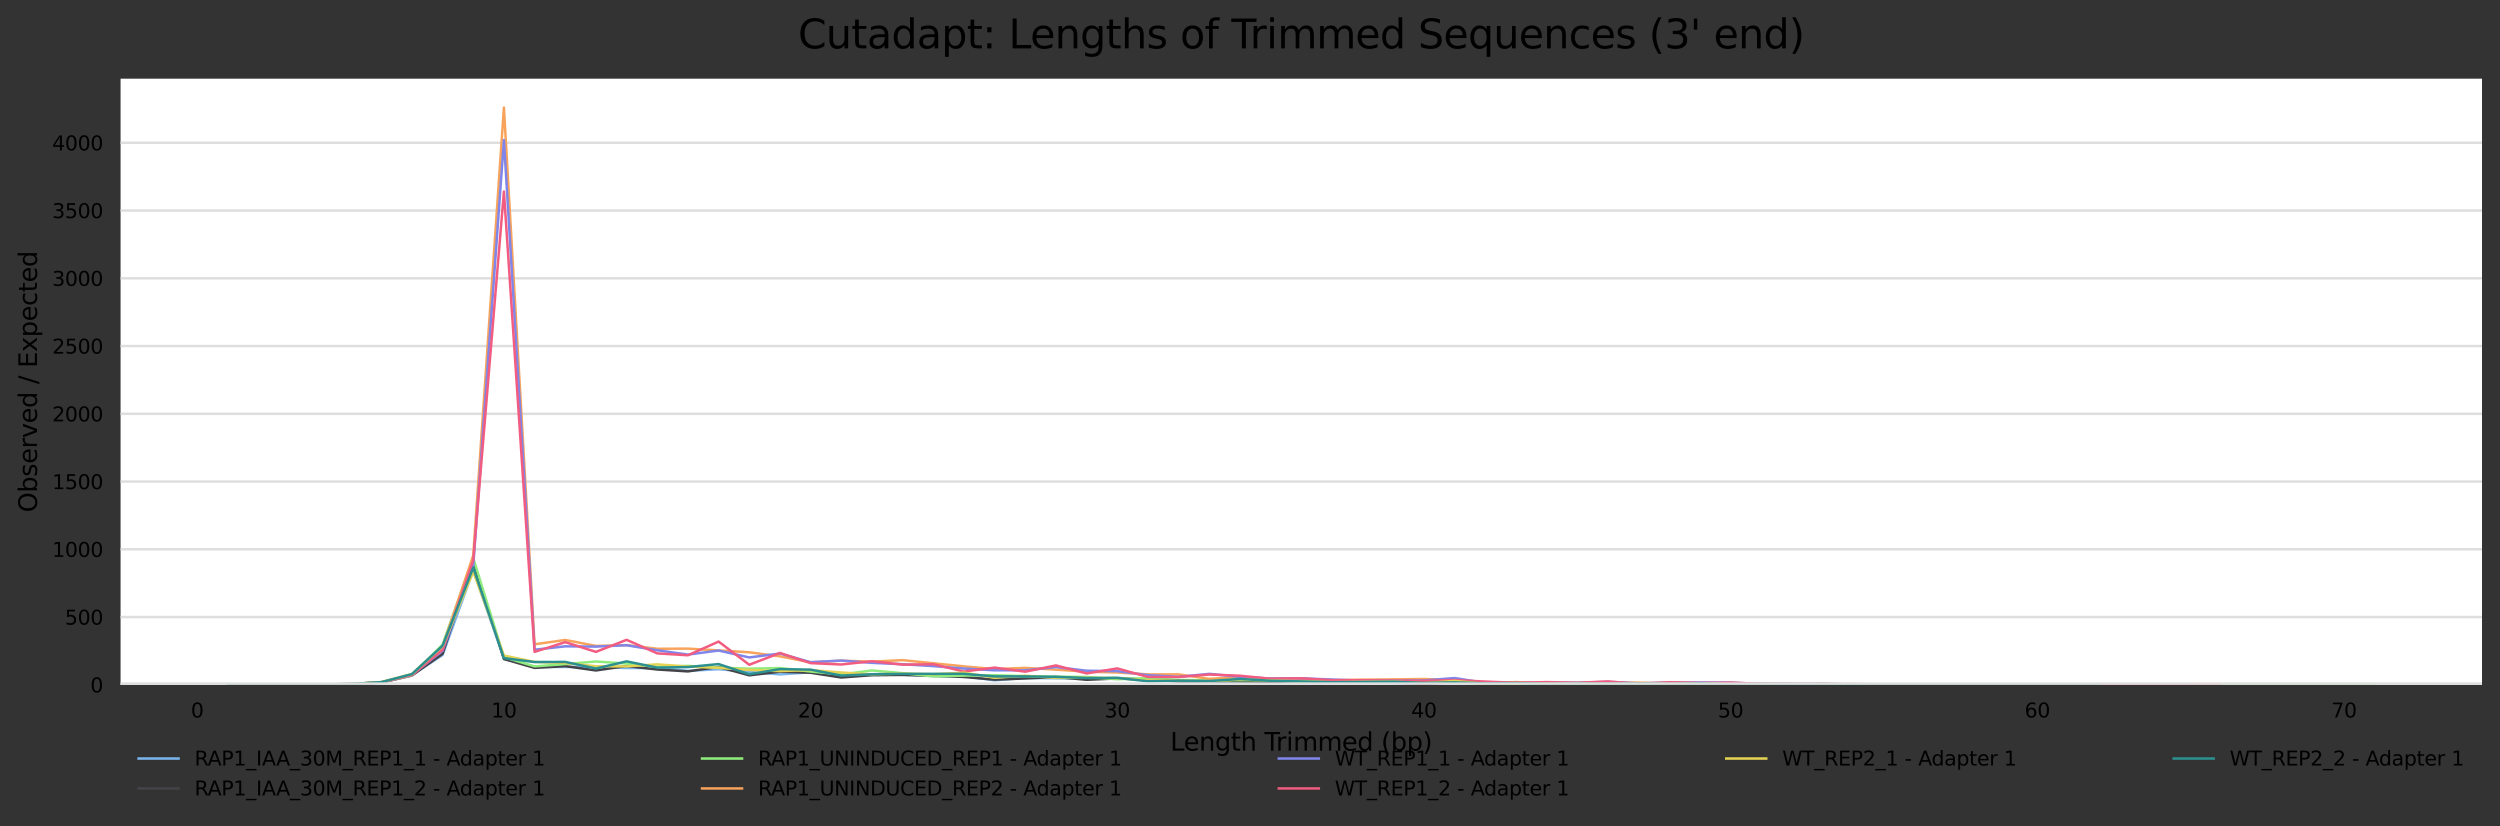 <?xml version="1.0" encoding="utf-8" standalone="no"?>
<!DOCTYPE svg PUBLIC "-//W3C//DTD SVG 1.1//EN"
  "http://www.w3.org/Graphics/SVG/1.1/DTD/svg11.dtd">
<svg xmlns:xlink="http://www.w3.org/1999/xlink" width="1000.238pt" height="330.542pt" viewBox="0 0 1000.238 330.542" xmlns="http://www.w3.org/2000/svg" version="1.1">
 <rect x="0" y="0" width="1000.238" height="330.542" fill="#333333" stroke="none"/>
 <defs>
  <style type="text/css">*{stroke-linejoin: round; stroke-linecap: butt}</style>
 </defs>
 <g id="figure_1">
  <g id="axes_1">
   <g id="patch_1">
    <path d="M 48.238 273.99 
L 993.038 273.99 
L 993.038 31.483 
L 48.238 31.483 
z
" style="fill: #ffffff"/>
   </g>
   <g id="matplotlib.axis_1">
    <g id="xtick_1">
     <g id="text_1">
      <!-- 0 -->
      <g transform="translate(76.368 287.069) scale(0.08 -0.08)">
       <defs>
        <path id="DejaVuSans-30" d="M 2034 4250 
Q 1547 4250 1301 3770 
Q 1056 3291 1056 2328 
Q 1056 1369 1301 889 
Q 1547 409 2034 409 
Q 2525 409 2770 889 
Q 3016 1369 3016 2328 
Q 3016 3291 2770 3770 
Q 2525 4250 2034 4250 
z
M 2034 4750 
Q 2819 4750 3233 4129 
Q 3647 3509 3647 2328 
Q 3647 1150 3233 529 
Q 2819 -91 2034 -91 
Q 1250 -91 836 529 
Q 422 1150 422 2328 
Q 422 3509 836 4129 
Q 1250 4750 2034 4750 
z
" transform="scale(0.016)"/>
       </defs>
       <use xlink:href="#DejaVuSans-30"/>
      </g>
     </g>
    </g>
    <g id="xtick_2">
     <g id="text_2">
      <!-- 10 -->
      <g transform="translate(196.525 287.069) scale(0.08 -0.08)">
       <defs>
        <path id="DejaVuSans-31" d="M 794 531 
L 1825 531 
L 1825 4091 
L 703 3866 
L 703 4441 
L 1819 4666 
L 2450 4666 
L 2450 531 
L 3481 531 
L 3481 0 
L 794 0 
L 794 531 
z
" transform="scale(0.016)"/>
       </defs>
       <use xlink:href="#DejaVuSans-31"/>
       <use xlink:href="#DejaVuSans-30" x="63.623"/>
      </g>
     </g>
    </g>
    <g id="xtick_3">
     <g id="text_3">
      <!-- 20 -->
      <g transform="translate(319.226 287.069) scale(0.08 -0.08)">
       <defs>
        <path id="DejaVuSans-32" d="M 1228 531 
L 3431 531 
L 3431 0 
L 469 0 
L 469 531 
Q 828 903 1448 1529 
Q 2069 2156 2228 2338 
Q 2531 2678 2651 2914 
Q 2772 3150 2772 3378 
Q 2772 3750 2511 3984 
Q 2250 4219 1831 4219 
Q 1534 4219 1204 4116 
Q 875 4013 500 3803 
L 500 4441 
Q 881 4594 1212 4672 
Q 1544 4750 1819 4750 
Q 2544 4750 2975 4387 
Q 3406 4025 3406 3419 
Q 3406 3131 3298 2873 
Q 3191 2616 2906 2266 
Q 2828 2175 2409 1742 
Q 1991 1309 1228 531 
z
" transform="scale(0.016)"/>
       </defs>
       <use xlink:href="#DejaVuSans-32"/>
       <use xlink:href="#DejaVuSans-30" x="63.623"/>
      </g>
     </g>
    </g>
    <g id="xtick_4">
     <g id="text_4">
      <!-- 30 -->
      <g transform="translate(441.927 287.069) scale(0.08 -0.08)">
       <defs>
        <path id="DejaVuSans-33" d="M 2597 2516 
Q 3050 2419 3304 2112 
Q 3559 1806 3559 1356 
Q 3559 666 3084 287 
Q 2609 -91 1734 -91 
Q 1441 -91 1130 -33 
Q 819 25 488 141 
L 488 750 
Q 750 597 1062 519 
Q 1375 441 1716 441 
Q 2309 441 2620 675 
Q 2931 909 2931 1356 
Q 2931 1769 2642 2001 
Q 2353 2234 1838 2234 
L 1294 2234 
L 1294 2753 
L 1863 2753 
Q 2328 2753 2575 2939 
Q 2822 3125 2822 3475 
Q 2822 3834 2567 4026 
Q 2313 4219 1838 4219 
Q 1578 4219 1281 4162 
Q 984 4106 628 3988 
L 628 4550 
Q 988 4650 1302 4700 
Q 1616 4750 1894 4750 
Q 2613 4750 3031 4423 
Q 3450 4097 3450 3541 
Q 3450 3153 3228 2886 
Q 3006 2619 2597 2516 
z
" transform="scale(0.016)"/>
       </defs>
       <use xlink:href="#DejaVuSans-33"/>
       <use xlink:href="#DejaVuSans-30" x="63.623"/>
      </g>
     </g>
    </g>
    <g id="xtick_5">
     <g id="text_5">
      <!-- 40 -->
      <g transform="translate(564.629 287.069) scale(0.08 -0.08)">
       <defs>
        <path id="DejaVuSans-34" d="M 2419 4116 
L 825 1625 
L 2419 1625 
L 2419 4116 
z
M 2253 4666 
L 3047 4666 
L 3047 1625 
L 3713 1625 
L 3713 1100 
L 3047 1100 
L 3047 0 
L 2419 0 
L 2419 1100 
L 313 1100 
L 313 1709 
L 2253 4666 
z
" transform="scale(0.016)"/>
       </defs>
       <use xlink:href="#DejaVuSans-34"/>
       <use xlink:href="#DejaVuSans-30" x="63.623"/>
      </g>
     </g>
    </g>
    <g id="xtick_6">
     <g id="text_6">
      <!-- 50 -->
      <g transform="translate(687.33 287.069) scale(0.08 -0.08)">
       <defs>
        <path id="DejaVuSans-35" d="M 691 4666 
L 3169 4666 
L 3169 4134 
L 1269 4134 
L 1269 2991 
Q 1406 3038 1543 3061 
Q 1681 3084 1819 3084 
Q 2600 3084 3056 2656 
Q 3513 2228 3513 1497 
Q 3513 744 3044 326 
Q 2575 -91 1722 -91 
Q 1428 -91 1123 -41 
Q 819 9 494 109 
L 494 744 
Q 775 591 1075 516 
Q 1375 441 1709 441 
Q 2250 441 2565 725 
Q 2881 1009 2881 1497 
Q 2881 1984 2565 2268 
Q 2250 2553 1709 2553 
Q 1456 2553 1204 2497 
Q 953 2441 691 2322 
L 691 4666 
z
" transform="scale(0.016)"/>
       </defs>
       <use xlink:href="#DejaVuSans-35"/>
       <use xlink:href="#DejaVuSans-30" x="63.623"/>
      </g>
     </g>
    </g>
    <g id="xtick_7">
     <g id="text_7">
      <!-- 60 -->
      <g transform="translate(810.031 287.069) scale(0.08 -0.08)">
       <defs>
        <path id="DejaVuSans-36" d="M 2113 2584 
Q 1688 2584 1439 2293 
Q 1191 2003 1191 1497 
Q 1191 994 1439 701 
Q 1688 409 2113 409 
Q 2538 409 2786 701 
Q 3034 994 3034 1497 
Q 3034 2003 2786 2293 
Q 2538 2584 2113 2584 
z
M 3366 4563 
L 3366 3988 
Q 3128 4100 2886 4159 
Q 2644 4219 2406 4219 
Q 1781 4219 1451 3797 
Q 1122 3375 1075 2522 
Q 1259 2794 1537 2939 
Q 1816 3084 2150 3084 
Q 2853 3084 3261 2657 
Q 3669 2231 3669 1497 
Q 3669 778 3244 343 
Q 2819 -91 2113 -91 
Q 1303 -91 875 529 
Q 447 1150 447 2328 
Q 447 3434 972 4092 
Q 1497 4750 2381 4750 
Q 2619 4750 2861 4703 
Q 3103 4656 3366 4563 
z
" transform="scale(0.016)"/>
       </defs>
       <use xlink:href="#DejaVuSans-36"/>
       <use xlink:href="#DejaVuSans-30" x="63.623"/>
      </g>
     </g>
    </g>
    <g id="xtick_8">
     <g id="text_8">
      <!-- 70 -->
      <g transform="translate(932.733 287.069) scale(0.08 -0.08)">
       <defs>
        <path id="DejaVuSans-37" d="M 525 4666 
L 3525 4666 
L 3525 4397 
L 1831 0 
L 1172 0 
L 2766 4134 
L 525 4134 
L 525 4666 
z
" transform="scale(0.016)"/>
       </defs>
       <use xlink:href="#DejaVuSans-37"/>
       <use xlink:href="#DejaVuSans-30" x="63.623"/>
      </g>
     </g>
    </g>
    <g id="text_9">
     <!-- Length Trimmed (bp) -->
     <g transform="translate(468.211 300.331) scale(0.1 -0.1)">
      <defs>
       <path id="DejaVuSans-4c" d="M 628 4666 
L 1259 4666 
L 1259 531 
L 3531 531 
L 3531 0 
L 628 0 
L 628 4666 
z
" transform="scale(0.016)"/>
       <path id="DejaVuSans-65" d="M 3597 1894 
L 3597 1613 
L 953 1613 
Q 991 1019 1311 708 
Q 1631 397 2203 397 
Q 2534 397 2845 478 
Q 3156 559 3463 722 
L 3463 178 
Q 3153 47 2828 -22 
Q 2503 -91 2169 -91 
Q 1331 -91 842 396 
Q 353 884 353 1716 
Q 353 2575 817 3079 
Q 1281 3584 2069 3584 
Q 2775 3584 3186 3129 
Q 3597 2675 3597 1894 
z
M 3022 2063 
Q 3016 2534 2758 2815 
Q 2500 3097 2075 3097 
Q 1594 3097 1305 2825 
Q 1016 2553 972 2059 
L 3022 2063 
z
" transform="scale(0.016)"/>
       <path id="DejaVuSans-6e" d="M 3513 2113 
L 3513 0 
L 2938 0 
L 2938 2094 
Q 2938 2591 2744 2837 
Q 2550 3084 2163 3084 
Q 1697 3084 1428 2787 
Q 1159 2491 1159 1978 
L 1159 0 
L 581 0 
L 581 3500 
L 1159 3500 
L 1159 2956 
Q 1366 3272 1645 3428 
Q 1925 3584 2291 3584 
Q 2894 3584 3203 3211 
Q 3513 2838 3513 2113 
z
" transform="scale(0.016)"/>
       <path id="DejaVuSans-67" d="M 2906 1791 
Q 2906 2416 2648 2759 
Q 2391 3103 1925 3103 
Q 1463 3103 1205 2759 
Q 947 2416 947 1791 
Q 947 1169 1205 825 
Q 1463 481 1925 481 
Q 2391 481 2648 825 
Q 2906 1169 2906 1791 
z
M 3481 434 
Q 3481 -459 3084 -895 
Q 2688 -1331 1869 -1331 
Q 1566 -1331 1297 -1286 
Q 1028 -1241 775 -1147 
L 775 -588 
Q 1028 -725 1275 -790 
Q 1522 -856 1778 -856 
Q 2344 -856 2625 -561 
Q 2906 -266 2906 331 
L 2906 616 
Q 2728 306 2450 153 
Q 2172 0 1784 0 
Q 1141 0 747 490 
Q 353 981 353 1791 
Q 353 2603 747 3093 
Q 1141 3584 1784 3584 
Q 2172 3584 2450 3431 
Q 2728 3278 2906 2969 
L 2906 3500 
L 3481 3500 
L 3481 434 
z
" transform="scale(0.016)"/>
       <path id="DejaVuSans-74" d="M 1172 4494 
L 1172 3500 
L 2356 3500 
L 2356 3053 
L 1172 3053 
L 1172 1153 
Q 1172 725 1289 603 
Q 1406 481 1766 481 
L 2356 481 
L 2356 0 
L 1766 0 
Q 1100 0 847 248 
Q 594 497 594 1153 
L 594 3053 
L 172 3053 
L 172 3500 
L 594 3500 
L 594 4494 
L 1172 4494 
z
" transform="scale(0.016)"/>
       <path id="DejaVuSans-68" d="M 3513 2113 
L 3513 0 
L 2938 0 
L 2938 2094 
Q 2938 2591 2744 2837 
Q 2550 3084 2163 3084 
Q 1697 3084 1428 2787 
Q 1159 2491 1159 1978 
L 1159 0 
L 581 0 
L 581 4863 
L 1159 4863 
L 1159 2956 
Q 1366 3272 1645 3428 
Q 1925 3584 2291 3584 
Q 2894 3584 3203 3211 
Q 3513 2838 3513 2113 
z
" transform="scale(0.016)"/>
       <path id="DejaVuSans-20" transform="scale(0.016)"/>
       <path id="DejaVuSans-54" d="M -19 4666 
L 3928 4666 
L 3928 4134 
L 2272 4134 
L 2272 0 
L 1638 0 
L 1638 4134 
L -19 4134 
L -19 4666 
z
" transform="scale(0.016)"/>
       <path id="DejaVuSans-72" d="M 2631 2963 
Q 2534 3019 2420 3045 
Q 2306 3072 2169 3072 
Q 1681 3072 1420 2755 
Q 1159 2438 1159 1844 
L 1159 0 
L 581 0 
L 581 3500 
L 1159 3500 
L 1159 2956 
Q 1341 3275 1631 3429 
Q 1922 3584 2338 3584 
Q 2397 3584 2469 3576 
Q 2541 3569 2628 3553 
L 2631 2963 
z
" transform="scale(0.016)"/>
       <path id="DejaVuSans-69" d="M 603 3500 
L 1178 3500 
L 1178 0 
L 603 0 
L 603 3500 
z
M 603 4863 
L 1178 4863 
L 1178 4134 
L 603 4134 
L 603 4863 
z
" transform="scale(0.016)"/>
       <path id="DejaVuSans-6d" d="M 3328 2828 
Q 3544 3216 3844 3400 
Q 4144 3584 4550 3584 
Q 5097 3584 5394 3201 
Q 5691 2819 5691 2113 
L 5691 0 
L 5113 0 
L 5113 2094 
Q 5113 2597 4934 2840 
Q 4756 3084 4391 3084 
Q 3944 3084 3684 2787 
Q 3425 2491 3425 1978 
L 3425 0 
L 2847 0 
L 2847 2094 
Q 2847 2600 2669 2842 
Q 2491 3084 2119 3084 
Q 1678 3084 1418 2786 
Q 1159 2488 1159 1978 
L 1159 0 
L 581 0 
L 581 3500 
L 1159 3500 
L 1159 2956 
Q 1356 3278 1631 3431 
Q 1906 3584 2284 3584 
Q 2666 3584 2933 3390 
Q 3200 3197 3328 2828 
z
" transform="scale(0.016)"/>
       <path id="DejaVuSans-64" d="M 2906 2969 
L 2906 4863 
L 3481 4863 
L 3481 0 
L 2906 0 
L 2906 525 
Q 2725 213 2448 61 
Q 2172 -91 1784 -91 
Q 1150 -91 751 415 
Q 353 922 353 1747 
Q 353 2572 751 3078 
Q 1150 3584 1784 3584 
Q 2172 3584 2448 3432 
Q 2725 3281 2906 2969 
z
M 947 1747 
Q 947 1113 1208 752 
Q 1469 391 1925 391 
Q 2381 391 2643 752 
Q 2906 1113 2906 1747 
Q 2906 2381 2643 2742 
Q 2381 3103 1925 3103 
Q 1469 3103 1208 2742 
Q 947 2381 947 1747 
z
" transform="scale(0.016)"/>
       <path id="DejaVuSans-28" d="M 1984 4856 
Q 1566 4138 1362 3434 
Q 1159 2731 1159 2009 
Q 1159 1288 1364 580 
Q 1569 -128 1984 -844 
L 1484 -844 
Q 1016 -109 783 600 
Q 550 1309 550 2009 
Q 550 2706 781 3412 
Q 1013 4119 1484 4856 
L 1984 4856 
z
" transform="scale(0.016)"/>
       <path id="DejaVuSans-62" d="M 3116 1747 
Q 3116 2381 2855 2742 
Q 2594 3103 2138 3103 
Q 1681 3103 1420 2742 
Q 1159 2381 1159 1747 
Q 1159 1113 1420 752 
Q 1681 391 2138 391 
Q 2594 391 2855 752 
Q 3116 1113 3116 1747 
z
M 1159 2969 
Q 1341 3281 1617 3432 
Q 1894 3584 2278 3584 
Q 2916 3584 3314 3078 
Q 3713 2572 3713 1747 
Q 3713 922 3314 415 
Q 2916 -91 2278 -91 
Q 1894 -91 1617 61 
Q 1341 213 1159 525 
L 1159 0 
L 581 0 
L 581 4863 
L 1159 4863 
L 1159 2969 
z
" transform="scale(0.016)"/>
       <path id="DejaVuSans-70" d="M 1159 525 
L 1159 -1331 
L 581 -1331 
L 581 3500 
L 1159 3500 
L 1159 2969 
Q 1341 3281 1617 3432 
Q 1894 3584 2278 3584 
Q 2916 3584 3314 3078 
Q 3713 2572 3713 1747 
Q 3713 922 3314 415 
Q 2916 -91 2278 -91 
Q 1894 -91 1617 61 
Q 1341 213 1159 525 
z
M 3116 1747 
Q 3116 2381 2855 2742 
Q 2594 3103 2138 3103 
Q 1681 3103 1420 2742 
Q 1159 2381 1159 1747 
Q 1159 1113 1420 752 
Q 1681 391 2138 391 
Q 2594 391 2855 752 
Q 3116 1113 3116 1747 
z
" transform="scale(0.016)"/>
       <path id="DejaVuSans-29" d="M 513 4856 
L 1013 4856 
Q 1481 4119 1714 3412 
Q 1947 2706 1947 2009 
Q 1947 1309 1714 600 
Q 1481 -109 1013 -844 
L 513 -844 
Q 928 -128 1133 580 
Q 1338 1288 1338 2009 
Q 1338 2731 1133 3434 
Q 928 4138 513 4856 
z
" transform="scale(0.016)"/>
      </defs>
      <use xlink:href="#DejaVuSans-4c"/>
      <use xlink:href="#DejaVuSans-65" x="53.963"/>
      <use xlink:href="#DejaVuSans-6e" x="115.486"/>
      <use xlink:href="#DejaVuSans-67" x="178.865"/>
      <use xlink:href="#DejaVuSans-74" x="242.342"/>
      <use xlink:href="#DejaVuSans-68" x="281.551"/>
      <use xlink:href="#DejaVuSans-20" x="344.93"/>
      <use xlink:href="#DejaVuSans-54" x="376.717"/>
      <use xlink:href="#DejaVuSans-72" x="423.051"/>
      <use xlink:href="#DejaVuSans-69" x="464.164"/>
      <use xlink:href="#DejaVuSans-6d" x="491.947"/>
      <use xlink:href="#DejaVuSans-6d" x="589.359"/>
      <use xlink:href="#DejaVuSans-65" x="686.771"/>
      <use xlink:href="#DejaVuSans-64" x="748.295"/>
      <use xlink:href="#DejaVuSans-20" x="811.771"/>
      <use xlink:href="#DejaVuSans-28" x="843.559"/>
      <use xlink:href="#DejaVuSans-62" x="882.572"/>
      <use xlink:href="#DejaVuSans-70" x="946.049"/>
      <use xlink:href="#DejaVuSans-29" x="1009.525"/>
     </g>
    </g>
   </g>
   <g id="matplotlib.axis_2">
    <g id="ytick_1">
     <g id="line2d_1">
      <path d="M 48.238 273.99 
L 993.038 273.99 
" clip-path="url(#pacfcfbebfe)" style="fill: none; stroke: #dedede; stroke-linecap: square"/>
     </g>
     <g id="text_10">
      <!-- 0 -->
      <g transform="translate(36.148 277.029) scale(0.08 -0.08)">
       <use xlink:href="#DejaVuSans-30"/>
      </g>
     </g>
    </g>
    <g id="ytick_2">
     <g id="line2d_2">
      <path d="M 48.238 246.882 
L 993.038 246.882 
" clip-path="url(#pacfcfbebfe)" style="fill: none; stroke: #dedede; stroke-linecap: square"/>
     </g>
     <g id="text_11">
      <!-- 500 -->
      <g transform="translate(25.968 249.921) scale(0.08 -0.08)">
       <use xlink:href="#DejaVuSans-35"/>
       <use xlink:href="#DejaVuSans-30" x="63.623"/>
       <use xlink:href="#DejaVuSans-30" x="127.246"/>
      </g>
     </g>
    </g>
    <g id="ytick_3">
     <g id="line2d_3">
      <path d="M 48.238 219.774 
L 993.038 219.774 
" clip-path="url(#pacfcfbebfe)" style="fill: none; stroke: #dedede; stroke-linecap: square"/>
     </g>
     <g id="text_12">
      <!-- 1000 -->
      <g transform="translate(20.878 222.813) scale(0.08 -0.08)">
       <use xlink:href="#DejaVuSans-31"/>
       <use xlink:href="#DejaVuSans-30" x="63.623"/>
       <use xlink:href="#DejaVuSans-30" x="127.246"/>
       <use xlink:href="#DejaVuSans-30" x="190.869"/>
      </g>
     </g>
    </g>
    <g id="ytick_4">
     <g id="line2d_4">
      <path d="M 48.238 192.666 
L 993.038 192.666 
" clip-path="url(#pacfcfbebfe)" style="fill: none; stroke: #dedede; stroke-linecap: square"/>
     </g>
     <g id="text_13">
      <!-- 1500 -->
      <g transform="translate(20.878 195.705) scale(0.08 -0.08)">
       <use xlink:href="#DejaVuSans-31"/>
       <use xlink:href="#DejaVuSans-35" x="63.623"/>
       <use xlink:href="#DejaVuSans-30" x="127.246"/>
       <use xlink:href="#DejaVuSans-30" x="190.869"/>
      </g>
     </g>
    </g>
    <g id="ytick_5">
     <g id="line2d_5">
      <path d="M 48.238 165.557 
L 993.038 165.557 
" clip-path="url(#pacfcfbebfe)" style="fill: none; stroke: #dedede; stroke-linecap: square"/>
     </g>
     <g id="text_14">
      <!-- 2000 -->
      <g transform="translate(20.878 168.597) scale(0.08 -0.08)">
       <use xlink:href="#DejaVuSans-32"/>
       <use xlink:href="#DejaVuSans-30" x="63.623"/>
       <use xlink:href="#DejaVuSans-30" x="127.246"/>
       <use xlink:href="#DejaVuSans-30" x="190.869"/>
      </g>
     </g>
    </g>
    <g id="ytick_6">
     <g id="line2d_6">
      <path d="M 48.238 138.449 
L 993.038 138.449 
" clip-path="url(#pacfcfbebfe)" style="fill: none; stroke: #dedede; stroke-linecap: square"/>
     </g>
     <g id="text_15">
      <!-- 2500 -->
      <g transform="translate(20.878 141.489) scale(0.08 -0.08)">
       <use xlink:href="#DejaVuSans-32"/>
       <use xlink:href="#DejaVuSans-35" x="63.623"/>
       <use xlink:href="#DejaVuSans-30" x="127.246"/>
       <use xlink:href="#DejaVuSans-30" x="190.869"/>
      </g>
     </g>
    </g>
    <g id="ytick_7">
     <g id="line2d_7">
      <path d="M 48.238 111.341 
L 993.038 111.341 
" clip-path="url(#pacfcfbebfe)" style="fill: none; stroke: #dedede; stroke-linecap: square"/>
     </g>
     <g id="text_16">
      <!-- 3000 -->
      <g transform="translate(20.878 114.38) scale(0.08 -0.08)">
       <use xlink:href="#DejaVuSans-33"/>
       <use xlink:href="#DejaVuSans-30" x="63.623"/>
       <use xlink:href="#DejaVuSans-30" x="127.246"/>
       <use xlink:href="#DejaVuSans-30" x="190.869"/>
      </g>
     </g>
    </g>
    <g id="ytick_8">
     <g id="line2d_8">
      <path d="M 48.238 84.233 
L 993.038 84.233 
" clip-path="url(#pacfcfbebfe)" style="fill: none; stroke: #dedede; stroke-linecap: square"/>
     </g>
     <g id="text_17">
      <!-- 3500 -->
      <g transform="translate(20.878 87.272) scale(0.08 -0.08)">
       <use xlink:href="#DejaVuSans-33"/>
       <use xlink:href="#DejaVuSans-35" x="63.623"/>
       <use xlink:href="#DejaVuSans-30" x="127.246"/>
       <use xlink:href="#DejaVuSans-30" x="190.869"/>
      </g>
     </g>
    </g>
    <g id="ytick_9">
     <g id="line2d_9">
      <path d="M 48.238 57.125 
L 993.038 57.125 
" clip-path="url(#pacfcfbebfe)" style="fill: none; stroke: #dedede; stroke-linecap: square"/>
     </g>
     <g id="text_18">
      <!-- 4000 -->
      <g transform="translate(20.878 60.164) scale(0.08 -0.08)">
       <use xlink:href="#DejaVuSans-34"/>
       <use xlink:href="#DejaVuSans-30" x="63.623"/>
       <use xlink:href="#DejaVuSans-30" x="127.246"/>
       <use xlink:href="#DejaVuSans-30" x="190.869"/>
      </g>
     </g>
    </g>
    <g id="text_19">
     <!-- Observed / Expected -->
     <g transform="translate(14.798 204.986) rotate(-90) scale(0.1 -0.1)">
      <defs>
       <path id="DejaVuSans-4f" d="M 2522 4238 
Q 1834 4238 1429 3725 
Q 1025 3213 1025 2328 
Q 1025 1447 1429 934 
Q 1834 422 2522 422 
Q 3209 422 3611 934 
Q 4013 1447 4013 2328 
Q 4013 3213 3611 3725 
Q 3209 4238 2522 4238 
z
M 2522 4750 
Q 3503 4750 4090 4092 
Q 4678 3434 4678 2328 
Q 4678 1225 4090 567 
Q 3503 -91 2522 -91 
Q 1538 -91 948 565 
Q 359 1222 359 2328 
Q 359 3434 948 4092 
Q 1538 4750 2522 4750 
z
" transform="scale(0.016)"/>
       <path id="DejaVuSans-73" d="M 2834 3397 
L 2834 2853 
Q 2591 2978 2328 3040 
Q 2066 3103 1784 3103 
Q 1356 3103 1142 2972 
Q 928 2841 928 2578 
Q 928 2378 1081 2264 
Q 1234 2150 1697 2047 
L 1894 2003 
Q 2506 1872 2764 1633 
Q 3022 1394 3022 966 
Q 3022 478 2636 193 
Q 2250 -91 1575 -91 
Q 1294 -91 989 -36 
Q 684 19 347 128 
L 347 722 
Q 666 556 975 473 
Q 1284 391 1588 391 
Q 1994 391 2212 530 
Q 2431 669 2431 922 
Q 2431 1156 2273 1281 
Q 2116 1406 1581 1522 
L 1381 1569 
Q 847 1681 609 1914 
Q 372 2147 372 2553 
Q 372 3047 722 3315 
Q 1072 3584 1716 3584 
Q 2034 3584 2315 3537 
Q 2597 3491 2834 3397 
z
" transform="scale(0.016)"/>
       <path id="DejaVuSans-76" d="M 191 3500 
L 800 3500 
L 1894 563 
L 2988 3500 
L 3597 3500 
L 2284 0 
L 1503 0 
L 191 3500 
z
" transform="scale(0.016)"/>
       <path id="DejaVuSans-2f" d="M 1625 4666 
L 2156 4666 
L 531 -594 
L 0 -594 
L 1625 4666 
z
" transform="scale(0.016)"/>
       <path id="DejaVuSans-45" d="M 628 4666 
L 3578 4666 
L 3578 4134 
L 1259 4134 
L 1259 2753 
L 3481 2753 
L 3481 2222 
L 1259 2222 
L 1259 531 
L 3634 531 
L 3634 0 
L 628 0 
L 628 4666 
z
" transform="scale(0.016)"/>
       <path id="DejaVuSans-78" d="M 3513 3500 
L 2247 1797 
L 3578 0 
L 2900 0 
L 1881 1375 
L 863 0 
L 184 0 
L 1544 1831 
L 300 3500 
L 978 3500 
L 1906 2253 
L 2834 3500 
L 3513 3500 
z
" transform="scale(0.016)"/>
       <path id="DejaVuSans-63" d="M 3122 3366 
L 3122 2828 
Q 2878 2963 2633 3030 
Q 2388 3097 2138 3097 
Q 1578 3097 1268 2742 
Q 959 2388 959 1747 
Q 959 1106 1268 751 
Q 1578 397 2138 397 
Q 2388 397 2633 464 
Q 2878 531 3122 666 
L 3122 134 
Q 2881 22 2623 -34 
Q 2366 -91 2075 -91 
Q 1284 -91 818 406 
Q 353 903 353 1747 
Q 353 2603 823 3093 
Q 1294 3584 2113 3584 
Q 2378 3584 2631 3529 
Q 2884 3475 3122 3366 
z
" transform="scale(0.016)"/>
      </defs>
      <use xlink:href="#DejaVuSans-4f"/>
      <use xlink:href="#DejaVuSans-62" x="78.711"/>
      <use xlink:href="#DejaVuSans-73" x="142.188"/>
      <use xlink:href="#DejaVuSans-65" x="194.287"/>
      <use xlink:href="#DejaVuSans-72" x="255.811"/>
      <use xlink:href="#DejaVuSans-76" x="296.924"/>
      <use xlink:href="#DejaVuSans-65" x="356.104"/>
      <use xlink:href="#DejaVuSans-64" x="417.627"/>
      <use xlink:href="#DejaVuSans-20" x="481.104"/>
      <use xlink:href="#DejaVuSans-2f" x="512.891"/>
      <use xlink:href="#DejaVuSans-20" x="546.582"/>
      <use xlink:href="#DejaVuSans-45" x="578.369"/>
      <use xlink:href="#DejaVuSans-78" x="641.553"/>
      <use xlink:href="#DejaVuSans-70" x="700.732"/>
      <use xlink:href="#DejaVuSans-65" x="764.209"/>
      <use xlink:href="#DejaVuSans-63" x="825.732"/>
      <use xlink:href="#DejaVuSans-74" x="880.713"/>
      <use xlink:href="#DejaVuSans-65" x="919.922"/>
      <use xlink:href="#DejaVuSans-64" x="981.445"/>
     </g>
    </g>
   </g>
   <g id="line2d_10">
    <path d="M 91.184 273.94 
L 103.454 273.932 
L 115.724 273.925 
L 127.994 273.849 
L 140.264 273.762 
L 152.534 273.115 
L 164.804 270.02 
L 177.074 262.062 
L 189.345 228.177 
L 201.615 263.418 
L 213.885 266.834 
L 226.155 266.834 
L 238.425 266.834 
L 250.695 267.267 
L 262.965 267.321 
L 275.236 268.406 
L 287.506 267.755 
L 299.776 268.785 
L 312.046 269.815 
L 324.316 269.002 
L 336.586 270.195 
L 348.856 270.032 
L 361.126 269.924 
L 373.397 270.52 
L 385.667 270.52 
L 397.937 272.201 
L 410.207 271.225 
L 422.477 271.388 
L 434.747 271.55 
L 447.017 271.225 
L 459.287 271.876 
L 471.558 272.472 
L 483.828 272.906 
L 496.098 272.743 
L 508.368 273.014 
L 520.638 272.58 
L 532.908 272.472 
L 545.178 272.689 
L 557.449 273.231 
L 569.719 273.556 
L 581.989 272.797 
L 594.259 273.339 
L 606.529 273.611 
L 618.799 273.719 
L 631.069 273.394 
L 643.339 273.502 
L 655.61 273.556 
L 667.88 273.665 
L 680.15 273.502 
L 692.42 273.882 
L 704.69 273.773 
L 716.96 273.719 
L 729.23 273.936 
L 741.5 273.827 
L 766.041 273.936 
L 778.311 273.827 
L 790.581 273.827 
L 802.851 273.936 
L 815.121 273.882 
L 827.391 273.936 
" clip-path="url(#pacfcfbebfe)" style="fill: none; stroke: #7cb5ec; stroke-linecap: square"/>
   </g>
   <g id="line2d_11">
    <path d="M 91.184 273.929 
L 103.454 273.94 
L 115.724 273.897 
L 127.994 273.868 
L 140.264 273.707 
L 152.534 273.101 
L 164.804 270.282 
L 177.074 261.588 
L 189.345 224.382 
L 201.615 263.689 
L 213.885 267.213 
L 226.155 266.508 
L 238.425 268.243 
L 250.695 266.454 
L 262.965 267.864 
L 275.236 268.623 
L 287.506 266.834 
L 299.776 270.195 
L 312.046 268.731 
L 324.316 269.165 
L 336.586 271.062 
L 348.856 270.141 
L 361.126 270.032 
L 373.397 270.358 
L 385.667 270.846 
L 397.937 271.93 
L 410.207 271.442 
L 422.477 270.846 
L 434.747 271.984 
L 447.017 271.442 
L 459.287 271.93 
L 471.558 272.635 
L 483.828 272.58 
L 496.098 272.635 
L 508.368 272.852 
L 520.638 273.014 
L 532.908 272.255 
L 545.178 272.906 
L 557.449 273.123 
L 569.719 273.502 
L 581.989 273.068 
L 594.259 273.068 
L 606.529 273.556 
L 618.799 273.665 
L 631.069 273.448 
L 643.339 273.394 
L 655.61 273.502 
L 667.88 273.665 
L 680.15 273.719 
L 692.42 273.827 
L 704.69 273.773 
L 716.96 273.719 
L 729.23 273.936 
L 741.5 273.882 
L 753.771 273.936 
L 766.041 273.936 
L 778.311 273.882 
L 790.581 273.882 
L 802.851 273.827 
L 815.121 273.936 
L 827.391 273.936 
L 839.662 273.936 
" clip-path="url(#pacfcfbebfe)" style="fill: none; stroke: #434348; stroke-linecap: square"/>
   </g>
   <g id="line2d_12">
    <path d="M 91.184 273.94 
L 103.454 273.932 
L 115.724 273.921 
L 127.994 273.844 
L 140.264 273.729 
L 152.534 272.901 
L 164.804 270.212 
L 177.074 257.861 
L 189.345 223.298 
L 201.615 262.93 
L 213.885 266.617 
L 226.155 265.695 
L 238.425 264.665 
L 250.695 265.478 
L 262.965 266.834 
L 275.236 266.4 
L 287.506 267.105 
L 299.776 267.538 
L 312.046 267.267 
L 324.316 268.677 
L 336.586 269.815 
L 348.856 268.243 
L 361.126 269.327 
L 373.397 270.629 
L 385.667 270.303 
L 397.937 270.141 
L 410.207 270.52 
L 422.477 270.737 
L 434.747 270.846 
L 447.017 271.767 
L 459.287 271.333 
L 471.558 272.038 
L 483.828 272.201 
L 496.098 272.147 
L 508.368 272.147 
L 520.638 272.635 
L 532.908 272.797 
L 545.178 273.068 
L 557.449 271.984 
L 569.719 272.852 
L 581.989 272.797 
L 594.259 273.719 
L 606.529 273.556 
L 618.799 273.665 
L 631.069 273.502 
L 643.339 273.339 
L 655.61 273.448 
L 667.88 273.665 
L 680.15 273.448 
L 692.42 273.827 
L 704.69 273.665 
L 716.96 273.719 
L 729.23 273.719 
L 741.5 273.936 
L 753.771 273.773 
L 766.041 273.936 
L 778.311 273.882 
L 790.581 273.936 
L 802.851 273.936 
L 815.121 273.882 
L 827.391 273.936 
L 864.202 273.936 
L 950.093 273.936 
" clip-path="url(#pacfcfbebfe)" style="fill: none; stroke: #90ed7d; stroke-linecap: square"/>
   </g>
   <g id="line2d_13">
    <path d="M 91.184 273.94 
L 103.454 273.933 
L 115.724 273.921 
L 127.994 273.843 
L 140.264 273.688 
L 152.534 272.955 
L 164.804 269.999 
L 177.074 258.773 
L 189.345 222.213 
L 201.615 43.028 
L 213.885 257.779 
L 226.155 256.044 
L 238.425 258.43 
L 250.695 258.105 
L 262.965 259.569 
L 275.236 259.514 
L 287.506 260.219 
L 299.776 260.978 
L 312.046 262.605 
L 324.316 264.99 
L 336.586 264.34 
L 348.856 264.719 
L 361.126 264.123 
L 373.397 265.37 
L 385.667 266.617 
L 397.937 267.701 
L 410.207 267.213 
L 422.477 267.918 
L 434.747 268.731 
L 447.017 269.056 
L 459.287 269.815 
L 471.558 269.815 
L 483.828 271.605 
L 496.098 270.9 
L 508.368 271.496 
L 520.638 271.55 
L 532.908 272.147 
L 545.178 271.93 
L 557.449 271.821 
L 569.719 271.659 
L 581.989 272.092 
L 594.259 273.448 
L 606.529 272.906 
L 618.799 273.339 
L 631.069 273.394 
L 643.339 273.177 
L 655.61 273.123 
L 667.88 273.448 
L 680.15 273.556 
L 692.42 273.177 
L 704.69 273.611 
L 716.96 273.773 
L 729.23 273.773 
L 741.5 273.665 
L 753.771 273.882 
L 766.041 273.882 
L 778.311 273.882 
L 790.581 273.936 
L 802.851 273.773 
L 815.121 273.827 
L 827.391 273.936 
" clip-path="url(#pacfcfbebfe)" style="fill: none; stroke: #f7a35c; stroke-linecap: square"/>
   </g>
   <g id="line2d_14">
    <path d="M 91.184 273.939 
L 103.454 273.931 
L 115.724 273.921 
L 127.994 273.84 
L 140.264 273.728 
L 152.534 272.966 
L 164.804 270.035 
L 177.074 260.328 
L 189.345 226.551 
L 201.615 56.04 
L 213.885 259.948 
L 226.155 258.593 
L 238.425 258.701 
L 250.695 258.159 
L 262.965 260.165 
L 275.236 261.9 
L 287.506 260.273 
L 299.776 263.038 
L 312.046 261.466 
L 324.316 264.936 
L 336.586 264.285 
L 348.856 265.207 
L 361.126 265.749 
L 373.397 266.508 
L 385.667 267.484 
L 397.937 268.189 
L 410.207 268.189 
L 422.477 266.888 
L 434.747 268.352 
L 447.017 268.514 
L 459.287 270.141 
L 471.558 270.791 
L 483.828 269.599 
L 496.098 270.791 
L 508.368 271.496 
L 520.638 271.388 
L 532.908 271.876 
L 545.178 272.309 
L 557.449 272.364 
L 569.719 272.255 
L 581.989 271.279 
L 594.259 273.231 
L 606.529 273.394 
L 618.799 273.068 
L 631.069 273.177 
L 643.339 272.797 
L 655.61 273.394 
L 667.88 273.123 
L 680.15 273.068 
L 692.42 273.123 
L 704.69 273.611 
L 716.96 273.611 
L 729.23 273.611 
L 741.5 273.827 
L 753.771 273.936 
L 766.041 273.827 
L 778.311 273.773 
L 790.581 273.936 
L 802.851 273.827 
L 827.391 273.882 
L 839.662 273.827 
L 851.932 273.827 
L 876.472 273.936 
" clip-path="url(#pacfcfbebfe)" style="fill: none; stroke: #8085e9; stroke-linecap: square"/>
   </g>
   <g id="line2d_15">
    <path d="M 91.184 273.928 
L 103.454 273.94 
L 115.724 273.897 
L 127.994 273.873 
L 140.264 273.689 
L 152.534 272.99 
L 164.804 270.088 
L 177.074 259.93 
L 189.345 224.111 
L 201.615 76.643 
L 213.885 260.815 
L 226.155 256.912 
L 238.425 260.815 
L 250.695 255.99 
L 262.965 261.412 
L 275.236 262.171 
L 287.506 256.695 
L 299.776 265.966 
L 312.046 261.249 
L 324.316 265.315 
L 336.586 265.858 
L 348.856 264.556 
L 361.126 265.912 
L 373.397 265.749 
L 385.667 268.677 
L 397.937 267.105 
L 410.207 268.731 
L 422.477 266.237 
L 434.747 269.436 
L 447.017 267.43 
L 459.287 270.846 
L 471.558 270.846 
L 483.828 269.87 
L 496.098 270.358 
L 508.368 271.55 
L 520.638 271.388 
L 532.908 272.147 
L 545.178 272.147 
L 557.449 272.309 
L 569.719 272.418 
L 581.989 272.092 
L 594.259 272.689 
L 606.529 273.177 
L 618.799 272.906 
L 631.069 273.177 
L 643.339 272.635 
L 655.61 273.611 
L 667.88 272.96 
L 680.15 273.231 
L 692.42 273.177 
L 704.69 273.556 
L 716.96 273.665 
L 729.23 273.556 
L 741.5 273.882 
L 753.771 273.936 
L 766.041 273.827 
L 778.311 273.773 
L 790.581 273.936 
L 802.851 273.827 
L 827.391 273.882 
L 839.662 273.827 
L 851.932 273.827 
L 888.742 273.936 
" clip-path="url(#pacfcfbebfe)" style="fill: none; stroke: #f15c80; stroke-linecap: square"/>
   </g>
   <g id="line2d_16">
    <path d="M 91.184 273.939 
L 103.454 273.933 
L 115.724 273.919 
L 127.994 273.847 
L 140.264 273.693 
L 152.534 272.91 
L 164.804 269.67 
L 177.074 258.538 
L 189.345 228.719 
L 201.615 262.279 
L 213.885 264.827 
L 226.155 265.261 
L 238.425 266.562 
L 250.695 266.617 
L 262.965 265.803 
L 275.236 266.671 
L 287.506 267.213 
L 299.776 268.026 
L 312.046 268.514 
L 324.316 268.08 
L 336.586 269.056 
L 348.856 269.815 
L 361.126 269.49 
L 373.397 269.761 
L 385.667 269.111 
L 397.937 271.171 
L 410.207 270.358 
L 422.477 271.225 
L 434.747 271.171 
L 447.017 271.279 
L 459.287 272.201 
L 471.558 272.201 
L 483.828 272.58 
L 496.098 271.821 
L 508.368 272.255 
L 520.638 272.58 
L 532.908 272.96 
L 545.178 272.797 
L 557.449 272.689 
L 569.719 273.339 
L 581.989 272.418 
L 594.259 273.611 
L 606.529 273.502 
L 618.799 273.556 
L 631.069 273.502 
L 643.339 273.611 
L 655.61 273.448 
L 667.88 273.665 
L 680.15 273.394 
L 692.42 273.827 
L 704.69 273.665 
L 716.96 273.882 
L 729.23 273.719 
L 741.5 273.773 
L 753.771 273.882 
L 766.041 273.827 
L 778.311 273.773 
L 790.581 273.882 
L 802.851 273.936 
L 815.121 273.936 
L 827.391 273.882 
L 839.662 273.936 
" clip-path="url(#pacfcfbebfe)" style="fill: none; stroke: #e4d354; stroke-linecap: square"/>
   </g>
   <g id="line2d_17">
    <path d="M 91.184 273.929 
L 103.454 273.94 
L 115.724 273.898 
L 127.994 273.865 
L 140.264 273.648 
L 152.534 272.932 
L 164.804 269.705 
L 177.074 258.335 
L 189.345 227.093 
L 201.615 263.309 
L 213.885 264.882 
L 226.155 264.827 
L 238.425 267.484 
L 250.695 264.611 
L 262.965 267.105 
L 275.236 266.888 
L 287.506 265.695 
L 299.776 269.761 
L 312.046 267.701 
L 324.316 267.918 
L 336.586 270.303 
L 348.856 269.761 
L 361.126 269.599 
L 373.397 269.599 
L 385.667 269.599 
L 397.937 270.629 
L 410.207 270.629 
L 422.477 270.791 
L 434.747 271.279 
L 447.017 271.225 
L 459.287 272.58 
L 471.558 272.309 
L 483.828 272.472 
L 496.098 271.659 
L 508.368 272.364 
L 520.638 272.635 
L 532.908 272.96 
L 545.178 272.852 
L 557.449 272.743 
L 569.719 273.231 
L 581.989 273.014 
L 594.259 273.394 
L 606.529 273.285 
L 618.799 273.611 
L 631.069 273.502 
L 643.339 273.556 
L 655.61 273.448 
L 667.88 273.665 
L 680.15 273.394 
L 692.42 273.882 
L 704.69 273.665 
L 716.96 273.882 
L 729.23 273.719 
L 741.5 273.773 
L 753.771 273.827 
L 766.041 273.882 
L 778.311 273.773 
L 790.581 273.882 
L 802.851 273.936 
L 827.391 273.827 
L 839.662 273.936 
" clip-path="url(#pacfcfbebfe)" style="fill: none; stroke: #2b908f; stroke-linecap: square"/>
   </g>
   <g id="line2d_18">
    <path d="M 48.238 273.99 
L 993.038 273.99 
" clip-path="url(#pacfcfbebfe)" style="fill: none; stroke: #dedede; stroke-width: 2; stroke-linecap: square"/>
   </g>
   <g id="text_20">
    <!-- Cutadapt: Lengths of Trimmed Sequences (3' end) -->
    <g transform="translate(319.286 19.358) scale(0.16 -0.16)">
     <defs>
      <path id="DejaVuSans-43" d="M 4122 4306 
L 4122 3641 
Q 3803 3938 3442 4084 
Q 3081 4231 2675 4231 
Q 1875 4231 1450 3742 
Q 1025 3253 1025 2328 
Q 1025 1406 1450 917 
Q 1875 428 2675 428 
Q 3081 428 3442 575 
Q 3803 722 4122 1019 
L 4122 359 
Q 3791 134 3420 21 
Q 3050 -91 2638 -91 
Q 1578 -91 968 557 
Q 359 1206 359 2328 
Q 359 3453 968 4101 
Q 1578 4750 2638 4750 
Q 3056 4750 3426 4639 
Q 3797 4528 4122 4306 
z
" transform="scale(0.016)"/>
      <path id="DejaVuSans-75" d="M 544 1381 
L 544 3500 
L 1119 3500 
L 1119 1403 
Q 1119 906 1312 657 
Q 1506 409 1894 409 
Q 2359 409 2629 706 
Q 2900 1003 2900 1516 
L 2900 3500 
L 3475 3500 
L 3475 0 
L 2900 0 
L 2900 538 
Q 2691 219 2414 64 
Q 2138 -91 1772 -91 
Q 1169 -91 856 284 
Q 544 659 544 1381 
z
M 1991 3584 
L 1991 3584 
z
" transform="scale(0.016)"/>
      <path id="DejaVuSans-61" d="M 2194 1759 
Q 1497 1759 1228 1600 
Q 959 1441 959 1056 
Q 959 750 1161 570 
Q 1363 391 1709 391 
Q 2188 391 2477 730 
Q 2766 1069 2766 1631 
L 2766 1759 
L 2194 1759 
z
M 3341 1997 
L 3341 0 
L 2766 0 
L 2766 531 
Q 2569 213 2275 61 
Q 1981 -91 1556 -91 
Q 1019 -91 701 211 
Q 384 513 384 1019 
Q 384 1609 779 1909 
Q 1175 2209 1959 2209 
L 2766 2209 
L 2766 2266 
Q 2766 2663 2505 2880 
Q 2244 3097 1772 3097 
Q 1472 3097 1187 3025 
Q 903 2953 641 2809 
L 641 3341 
Q 956 3463 1253 3523 
Q 1550 3584 1831 3584 
Q 2591 3584 2966 3190 
Q 3341 2797 3341 1997 
z
" transform="scale(0.016)"/>
      <path id="DejaVuSans-3a" d="M 750 794 
L 1409 794 
L 1409 0 
L 750 0 
L 750 794 
z
M 750 3309 
L 1409 3309 
L 1409 2516 
L 750 2516 
L 750 3309 
z
" transform="scale(0.016)"/>
      <path id="DejaVuSans-6f" d="M 1959 3097 
Q 1497 3097 1228 2736 
Q 959 2375 959 1747 
Q 959 1119 1226 758 
Q 1494 397 1959 397 
Q 2419 397 2687 759 
Q 2956 1122 2956 1747 
Q 2956 2369 2687 2733 
Q 2419 3097 1959 3097 
z
M 1959 3584 
Q 2709 3584 3137 3096 
Q 3566 2609 3566 1747 
Q 3566 888 3137 398 
Q 2709 -91 1959 -91 
Q 1206 -91 779 398 
Q 353 888 353 1747 
Q 353 2609 779 3096 
Q 1206 3584 1959 3584 
z
" transform="scale(0.016)"/>
      <path id="DejaVuSans-66" d="M 2375 4863 
L 2375 4384 
L 1825 4384 
Q 1516 4384 1395 4259 
Q 1275 4134 1275 3809 
L 1275 3500 
L 2222 3500 
L 2222 3053 
L 1275 3053 
L 1275 0 
L 697 0 
L 697 3053 
L 147 3053 
L 147 3500 
L 697 3500 
L 697 3744 
Q 697 4328 969 4595 
Q 1241 4863 1831 4863 
L 2375 4863 
z
" transform="scale(0.016)"/>
      <path id="DejaVuSans-53" d="M 3425 4513 
L 3425 3897 
Q 3066 4069 2747 4153 
Q 2428 4238 2131 4238 
Q 1616 4238 1336 4038 
Q 1056 3838 1056 3469 
Q 1056 3159 1242 3001 
Q 1428 2844 1947 2747 
L 2328 2669 
Q 3034 2534 3370 2195 
Q 3706 1856 3706 1288 
Q 3706 609 3251 259 
Q 2797 -91 1919 -91 
Q 1588 -91 1214 -16 
Q 841 59 441 206 
L 441 856 
Q 825 641 1194 531 
Q 1563 422 1919 422 
Q 2459 422 2753 634 
Q 3047 847 3047 1241 
Q 3047 1584 2836 1778 
Q 2625 1972 2144 2069 
L 1759 2144 
Q 1053 2284 737 2584 
Q 422 2884 422 3419 
Q 422 4038 858 4394 
Q 1294 4750 2059 4750 
Q 2388 4750 2728 4690 
Q 3069 4631 3425 4513 
z
" transform="scale(0.016)"/>
      <path id="DejaVuSans-71" d="M 947 1747 
Q 947 1113 1208 752 
Q 1469 391 1925 391 
Q 2381 391 2643 752 
Q 2906 1113 2906 1747 
Q 2906 2381 2643 2742 
Q 2381 3103 1925 3103 
Q 1469 3103 1208 2742 
Q 947 2381 947 1747 
z
M 2906 525 
Q 2725 213 2448 61 
Q 2172 -91 1784 -91 
Q 1150 -91 751 415 
Q 353 922 353 1747 
Q 353 2572 751 3078 
Q 1150 3584 1784 3584 
Q 2172 3584 2448 3432 
Q 2725 3281 2906 2969 
L 2906 3500 
L 3481 3500 
L 3481 -1331 
L 2906 -1331 
L 2906 525 
z
" transform="scale(0.016)"/>
      <path id="DejaVuSans-27" d="M 1147 4666 
L 1147 2931 
L 616 2931 
L 616 4666 
L 1147 4666 
z
" transform="scale(0.016)"/>
     </defs>
     <use xlink:href="#DejaVuSans-43"/>
     <use xlink:href="#DejaVuSans-75" x="69.824"/>
     <use xlink:href="#DejaVuSans-74" x="133.203"/>
     <use xlink:href="#DejaVuSans-61" x="172.412"/>
     <use xlink:href="#DejaVuSans-64" x="233.691"/>
     <use xlink:href="#DejaVuSans-61" x="297.168"/>
     <use xlink:href="#DejaVuSans-70" x="358.447"/>
     <use xlink:href="#DejaVuSans-74" x="421.924"/>
     <use xlink:href="#DejaVuSans-3a" x="461.133"/>
     <use xlink:href="#DejaVuSans-20" x="494.824"/>
     <use xlink:href="#DejaVuSans-4c" x="526.611"/>
     <use xlink:href="#DejaVuSans-65" x="580.574"/>
     <use xlink:href="#DejaVuSans-6e" x="642.098"/>
     <use xlink:href="#DejaVuSans-67" x="705.477"/>
     <use xlink:href="#DejaVuSans-74" x="768.953"/>
     <use xlink:href="#DejaVuSans-68" x="808.162"/>
     <use xlink:href="#DejaVuSans-73" x="871.541"/>
     <use xlink:href="#DejaVuSans-20" x="923.641"/>
     <use xlink:href="#DejaVuSans-6f" x="955.428"/>
     <use xlink:href="#DejaVuSans-66" x="1016.609"/>
     <use xlink:href="#DejaVuSans-20" x="1051.814"/>
     <use xlink:href="#DejaVuSans-54" x="1083.602"/>
     <use xlink:href="#DejaVuSans-72" x="1129.936"/>
     <use xlink:href="#DejaVuSans-69" x="1171.049"/>
     <use xlink:href="#DejaVuSans-6d" x="1198.832"/>
     <use xlink:href="#DejaVuSans-6d" x="1296.244"/>
     <use xlink:href="#DejaVuSans-65" x="1393.656"/>
     <use xlink:href="#DejaVuSans-64" x="1455.18"/>
     <use xlink:href="#DejaVuSans-20" x="1518.656"/>
     <use xlink:href="#DejaVuSans-53" x="1550.443"/>
     <use xlink:href="#DejaVuSans-65" x="1613.92"/>
     <use xlink:href="#DejaVuSans-71" x="1675.443"/>
     <use xlink:href="#DejaVuSans-75" x="1738.92"/>
     <use xlink:href="#DejaVuSans-65" x="1802.299"/>
     <use xlink:href="#DejaVuSans-6e" x="1863.822"/>
     <use xlink:href="#DejaVuSans-63" x="1927.201"/>
     <use xlink:href="#DejaVuSans-65" x="1982.182"/>
     <use xlink:href="#DejaVuSans-73" x="2043.705"/>
     <use xlink:href="#DejaVuSans-20" x="2095.805"/>
     <use xlink:href="#DejaVuSans-28" x="2127.592"/>
     <use xlink:href="#DejaVuSans-33" x="2166.605"/>
     <use xlink:href="#DejaVuSans-27" x="2230.229"/>
     <use xlink:href="#DejaVuSans-20" x="2257.719"/>
     <use xlink:href="#DejaVuSans-65" x="2289.506"/>
     <use xlink:href="#DejaVuSans-6e" x="2351.029"/>
     <use xlink:href="#DejaVuSans-64" x="2414.408"/>
     <use xlink:href="#DejaVuSans-29" x="2477.885"/>
    </g>
   </g>
   <g id="legend_1">
    <g id="line2d_19">
     <path d="M 55.438 303.49 
L 63.438 303.49 
L 71.438 303.49 
" style="fill: none; stroke: #7cb5ec; stroke-linecap: square"/>
    </g>
    <g id="text_21">
     <!-- RAP1_IAA_30M_REP1_1 - Adapter 1 -->
     <g transform="translate(77.838 306.29) scale(0.08 -0.08)">
      <defs>
       <path id="DejaVuSans-52" d="M 2841 2188 
Q 3044 2119 3236 1894 
Q 3428 1669 3622 1275 
L 4263 0 
L 3584 0 
L 2988 1197 
Q 2756 1666 2539 1819 
Q 2322 1972 1947 1972 
L 1259 1972 
L 1259 0 
L 628 0 
L 628 4666 
L 2053 4666 
Q 2853 4666 3247 4331 
Q 3641 3997 3641 3322 
Q 3641 2881 3436 2590 
Q 3231 2300 2841 2188 
z
M 1259 4147 
L 1259 2491 
L 2053 2491 
Q 2509 2491 2742 2702 
Q 2975 2913 2975 3322 
Q 2975 3731 2742 3939 
Q 2509 4147 2053 4147 
L 1259 4147 
z
" transform="scale(0.016)"/>
       <path id="DejaVuSans-41" d="M 2188 4044 
L 1331 1722 
L 3047 1722 
L 2188 4044 
z
M 1831 4666 
L 2547 4666 
L 4325 0 
L 3669 0 
L 3244 1197 
L 1141 1197 
L 716 0 
L 50 0 
L 1831 4666 
z
" transform="scale(0.016)"/>
       <path id="DejaVuSans-50" d="M 1259 4147 
L 1259 2394 
L 2053 2394 
Q 2494 2394 2734 2622 
Q 2975 2850 2975 3272 
Q 2975 3691 2734 3919 
Q 2494 4147 2053 4147 
L 1259 4147 
z
M 628 4666 
L 2053 4666 
Q 2838 4666 3239 4311 
Q 3641 3956 3641 3272 
Q 3641 2581 3239 2228 
Q 2838 1875 2053 1875 
L 1259 1875 
L 1259 0 
L 628 0 
L 628 4666 
z
" transform="scale(0.016)"/>
       <path id="DejaVuSans-5f" d="M 3263 -1063 
L 3263 -1509 
L -63 -1509 
L -63 -1063 
L 3263 -1063 
z
" transform="scale(0.016)"/>
       <path id="DejaVuSans-49" d="M 628 4666 
L 1259 4666 
L 1259 0 
L 628 0 
L 628 4666 
z
" transform="scale(0.016)"/>
       <path id="DejaVuSans-4d" d="M 628 4666 
L 1569 4666 
L 2759 1491 
L 3956 4666 
L 4897 4666 
L 4897 0 
L 4281 0 
L 4281 4097 
L 3078 897 
L 2444 897 
L 1241 4097 
L 1241 0 
L 628 0 
L 628 4666 
z
" transform="scale(0.016)"/>
       <path id="DejaVuSans-2d" d="M 313 2009 
L 1997 2009 
L 1997 1497 
L 313 1497 
L 313 2009 
z
" transform="scale(0.016)"/>
      </defs>
      <use xlink:href="#DejaVuSans-52"/>
      <use xlink:href="#DejaVuSans-41" x="65.482"/>
      <use xlink:href="#DejaVuSans-50" x="133.891"/>
      <use xlink:href="#DejaVuSans-31" x="194.193"/>
      <use xlink:href="#DejaVuSans-5f" x="257.816"/>
      <use xlink:href="#DejaVuSans-49" x="307.816"/>
      <use xlink:href="#DejaVuSans-41" x="337.309"/>
      <use xlink:href="#DejaVuSans-41" x="408.467"/>
      <use xlink:href="#DejaVuSans-5f" x="476.875"/>
      <use xlink:href="#DejaVuSans-33" x="526.875"/>
      <use xlink:href="#DejaVuSans-30" x="590.498"/>
      <use xlink:href="#DejaVuSans-4d" x="654.121"/>
      <use xlink:href="#DejaVuSans-5f" x="740.4"/>
      <use xlink:href="#DejaVuSans-52" x="790.4"/>
      <use xlink:href="#DejaVuSans-45" x="859.883"/>
      <use xlink:href="#DejaVuSans-50" x="923.066"/>
      <use xlink:href="#DejaVuSans-31" x="983.369"/>
      <use xlink:href="#DejaVuSans-5f" x="1046.992"/>
      <use xlink:href="#DejaVuSans-31" x="1096.992"/>
      <use xlink:href="#DejaVuSans-20" x="1160.615"/>
      <use xlink:href="#DejaVuSans-2d" x="1192.402"/>
      <use xlink:href="#DejaVuSans-20" x="1228.486"/>
      <use xlink:href="#DejaVuSans-41" x="1260.273"/>
      <use xlink:href="#DejaVuSans-64" x="1326.932"/>
      <use xlink:href="#DejaVuSans-61" x="1390.408"/>
      <use xlink:href="#DejaVuSans-70" x="1451.688"/>
      <use xlink:href="#DejaVuSans-74" x="1515.164"/>
      <use xlink:href="#DejaVuSans-65" x="1554.373"/>
      <use xlink:href="#DejaVuSans-72" x="1615.896"/>
      <use xlink:href="#DejaVuSans-20" x="1657.01"/>
      <use xlink:href="#DejaVuSans-31" x="1688.797"/>
     </g>
    </g>
    <g id="line2d_20">
     <path d="M 55.438 315.455 
L 63.438 315.455 
L 71.438 315.455 
" style="fill: none; stroke: #434348; stroke-linecap: square"/>
    </g>
    <g id="text_22">
     <!-- RAP1_IAA_30M_REP1_2 - Adapter 1 -->
     <g transform="translate(77.838 318.255) scale(0.08 -0.08)">
      <use xlink:href="#DejaVuSans-52"/>
      <use xlink:href="#DejaVuSans-41" x="65.482"/>
      <use xlink:href="#DejaVuSans-50" x="133.891"/>
      <use xlink:href="#DejaVuSans-31" x="194.193"/>
      <use xlink:href="#DejaVuSans-5f" x="257.816"/>
      <use xlink:href="#DejaVuSans-49" x="307.816"/>
      <use xlink:href="#DejaVuSans-41" x="337.309"/>
      <use xlink:href="#DejaVuSans-41" x="408.467"/>
      <use xlink:href="#DejaVuSans-5f" x="476.875"/>
      <use xlink:href="#DejaVuSans-33" x="526.875"/>
      <use xlink:href="#DejaVuSans-30" x="590.498"/>
      <use xlink:href="#DejaVuSans-4d" x="654.121"/>
      <use xlink:href="#DejaVuSans-5f" x="740.4"/>
      <use xlink:href="#DejaVuSans-52" x="790.4"/>
      <use xlink:href="#DejaVuSans-45" x="859.883"/>
      <use xlink:href="#DejaVuSans-50" x="923.066"/>
      <use xlink:href="#DejaVuSans-31" x="983.369"/>
      <use xlink:href="#DejaVuSans-5f" x="1046.992"/>
      <use xlink:href="#DejaVuSans-32" x="1096.992"/>
      <use xlink:href="#DejaVuSans-20" x="1160.615"/>
      <use xlink:href="#DejaVuSans-2d" x="1192.402"/>
      <use xlink:href="#DejaVuSans-20" x="1228.486"/>
      <use xlink:href="#DejaVuSans-41" x="1260.273"/>
      <use xlink:href="#DejaVuSans-64" x="1326.932"/>
      <use xlink:href="#DejaVuSans-61" x="1390.408"/>
      <use xlink:href="#DejaVuSans-70" x="1451.688"/>
      <use xlink:href="#DejaVuSans-74" x="1515.164"/>
      <use xlink:href="#DejaVuSans-65" x="1554.373"/>
      <use xlink:href="#DejaVuSans-72" x="1615.896"/>
      <use xlink:href="#DejaVuSans-20" x="1657.01"/>
      <use xlink:href="#DejaVuSans-31" x="1688.797"/>
     </g>
    </g>
    <g id="line2d_21">
     <path d="M 280.891 303.49 
L 288.891 303.49 
L 296.891 303.49 
" style="fill: none; stroke: #90ed7d; stroke-linecap: square"/>
    </g>
    <g id="text_23">
     <!-- RAP1_UNINDUCED_REP1 - Adapter 1 -->
     <g transform="translate(303.291 306.29) scale(0.08 -0.08)">
      <defs>
       <path id="DejaVuSans-55" d="M 556 4666 
L 1191 4666 
L 1191 1831 
Q 1191 1081 1462 751 
Q 1734 422 2344 422 
Q 2950 422 3222 751 
Q 3494 1081 3494 1831 
L 3494 4666 
L 4128 4666 
L 4128 1753 
Q 4128 841 3676 375 
Q 3225 -91 2344 -91 
Q 1459 -91 1007 375 
Q 556 841 556 1753 
L 556 4666 
z
" transform="scale(0.016)"/>
       <path id="DejaVuSans-4e" d="M 628 4666 
L 1478 4666 
L 3547 763 
L 3547 4666 
L 4159 4666 
L 4159 0 
L 3309 0 
L 1241 3903 
L 1241 0 
L 628 0 
L 628 4666 
z
" transform="scale(0.016)"/>
       <path id="DejaVuSans-44" d="M 1259 4147 
L 1259 519 
L 2022 519 
Q 2988 519 3436 956 
Q 3884 1394 3884 2338 
Q 3884 3275 3436 3711 
Q 2988 4147 2022 4147 
L 1259 4147 
z
M 628 4666 
L 1925 4666 
Q 3281 4666 3915 4102 
Q 4550 3538 4550 2338 
Q 4550 1131 3912 565 
Q 3275 0 1925 0 
L 628 0 
L 628 4666 
z
" transform="scale(0.016)"/>
      </defs>
      <use xlink:href="#DejaVuSans-52"/>
      <use xlink:href="#DejaVuSans-41" x="65.482"/>
      <use xlink:href="#DejaVuSans-50" x="133.891"/>
      <use xlink:href="#DejaVuSans-31" x="194.193"/>
      <use xlink:href="#DejaVuSans-5f" x="257.816"/>
      <use xlink:href="#DejaVuSans-55" x="307.816"/>
      <use xlink:href="#DejaVuSans-4e" x="381.01"/>
      <use xlink:href="#DejaVuSans-49" x="455.814"/>
      <use xlink:href="#DejaVuSans-4e" x="485.307"/>
      <use xlink:href="#DejaVuSans-44" x="560.111"/>
      <use xlink:href="#DejaVuSans-55" x="637.113"/>
      <use xlink:href="#DejaVuSans-43" x="710.307"/>
      <use xlink:href="#DejaVuSans-45" x="780.131"/>
      <use xlink:href="#DejaVuSans-44" x="843.314"/>
      <use xlink:href="#DejaVuSans-5f" x="920.316"/>
      <use xlink:href="#DejaVuSans-52" x="970.316"/>
      <use xlink:href="#DejaVuSans-45" x="1039.799"/>
      <use xlink:href="#DejaVuSans-50" x="1102.982"/>
      <use xlink:href="#DejaVuSans-31" x="1163.285"/>
      <use xlink:href="#DejaVuSans-20" x="1226.908"/>
      <use xlink:href="#DejaVuSans-2d" x="1258.695"/>
      <use xlink:href="#DejaVuSans-20" x="1294.779"/>
      <use xlink:href="#DejaVuSans-41" x="1326.566"/>
      <use xlink:href="#DejaVuSans-64" x="1393.225"/>
      <use xlink:href="#DejaVuSans-61" x="1456.701"/>
      <use xlink:href="#DejaVuSans-70" x="1517.98"/>
      <use xlink:href="#DejaVuSans-74" x="1581.457"/>
      <use xlink:href="#DejaVuSans-65" x="1620.666"/>
      <use xlink:href="#DejaVuSans-72" x="1682.189"/>
      <use xlink:href="#DejaVuSans-20" x="1723.303"/>
      <use xlink:href="#DejaVuSans-31" x="1755.09"/>
     </g>
    </g>
    <g id="line2d_22">
     <path d="M 280.891 315.455 
L 288.891 315.455 
L 296.891 315.455 
" style="fill: none; stroke: #f7a35c; stroke-linecap: square"/>
    </g>
    <g id="text_24">
     <!-- RAP1_UNINDUCED_REP2 - Adapter 1 -->
     <g transform="translate(303.291 318.255) scale(0.08 -0.08)">
      <use xlink:href="#DejaVuSans-52"/>
      <use xlink:href="#DejaVuSans-41" x="65.482"/>
      <use xlink:href="#DejaVuSans-50" x="133.891"/>
      <use xlink:href="#DejaVuSans-31" x="194.193"/>
      <use xlink:href="#DejaVuSans-5f" x="257.816"/>
      <use xlink:href="#DejaVuSans-55" x="307.816"/>
      <use xlink:href="#DejaVuSans-4e" x="381.01"/>
      <use xlink:href="#DejaVuSans-49" x="455.814"/>
      <use xlink:href="#DejaVuSans-4e" x="485.307"/>
      <use xlink:href="#DejaVuSans-44" x="560.111"/>
      <use xlink:href="#DejaVuSans-55" x="637.113"/>
      <use xlink:href="#DejaVuSans-43" x="710.307"/>
      <use xlink:href="#DejaVuSans-45" x="780.131"/>
      <use xlink:href="#DejaVuSans-44" x="843.314"/>
      <use xlink:href="#DejaVuSans-5f" x="920.316"/>
      <use xlink:href="#DejaVuSans-52" x="970.316"/>
      <use xlink:href="#DejaVuSans-45" x="1039.799"/>
      <use xlink:href="#DejaVuSans-50" x="1102.982"/>
      <use xlink:href="#DejaVuSans-32" x="1163.285"/>
      <use xlink:href="#DejaVuSans-20" x="1226.908"/>
      <use xlink:href="#DejaVuSans-2d" x="1258.695"/>
      <use xlink:href="#DejaVuSans-20" x="1294.779"/>
      <use xlink:href="#DejaVuSans-41" x="1326.566"/>
      <use xlink:href="#DejaVuSans-64" x="1393.225"/>
      <use xlink:href="#DejaVuSans-61" x="1456.701"/>
      <use xlink:href="#DejaVuSans-70" x="1517.98"/>
      <use xlink:href="#DejaVuSans-74" x="1581.457"/>
      <use xlink:href="#DejaVuSans-65" x="1620.666"/>
      <use xlink:href="#DejaVuSans-72" x="1682.189"/>
      <use xlink:href="#DejaVuSans-20" x="1723.303"/>
      <use xlink:href="#DejaVuSans-31" x="1755.09"/>
     </g>
    </g>
    <g id="line2d_23">
     <path d="M 511.647 303.49 
L 519.648 303.49 
L 527.648 303.49 
" style="fill: none; stroke: #8085e9; stroke-linecap: square"/>
    </g>
    <g id="text_25">
     <!-- WT_REP1_1 - Adapter 1 -->
     <g transform="translate(534.048 306.29) scale(0.08 -0.08)">
      <defs>
       <path id="DejaVuSans-57" d="M 213 4666 
L 850 4666 
L 1831 722 
L 2809 4666 
L 3519 4666 
L 4500 722 
L 5478 4666 
L 6119 4666 
L 4947 0 
L 4153 0 
L 3169 4050 
L 2175 0 
L 1381 0 
L 213 4666 
z
" transform="scale(0.016)"/>
      </defs>
      <use xlink:href="#DejaVuSans-57"/>
      <use xlink:href="#DejaVuSans-54" x="98.877"/>
      <use xlink:href="#DejaVuSans-5f" x="159.961"/>
      <use xlink:href="#DejaVuSans-52" x="209.961"/>
      <use xlink:href="#DejaVuSans-45" x="279.443"/>
      <use xlink:href="#DejaVuSans-50" x="342.627"/>
      <use xlink:href="#DejaVuSans-31" x="402.93"/>
      <use xlink:href="#DejaVuSans-5f" x="466.553"/>
      <use xlink:href="#DejaVuSans-31" x="516.553"/>
      <use xlink:href="#DejaVuSans-20" x="580.176"/>
      <use xlink:href="#DejaVuSans-2d" x="611.963"/>
      <use xlink:href="#DejaVuSans-20" x="648.047"/>
      <use xlink:href="#DejaVuSans-41" x="679.834"/>
      <use xlink:href="#DejaVuSans-64" x="746.492"/>
      <use xlink:href="#DejaVuSans-61" x="809.969"/>
      <use xlink:href="#DejaVuSans-70" x="871.248"/>
      <use xlink:href="#DejaVuSans-74" x="934.725"/>
      <use xlink:href="#DejaVuSans-65" x="973.934"/>
      <use xlink:href="#DejaVuSans-72" x="1035.457"/>
      <use xlink:href="#DejaVuSans-20" x="1076.57"/>
      <use xlink:href="#DejaVuSans-31" x="1108.357"/>
     </g>
    </g>
    <g id="line2d_24">
     <path d="M 511.647 315.455 
L 519.648 315.455 
L 527.648 315.455 
" style="fill: none; stroke: #f15c80; stroke-linecap: square"/>
    </g>
    <g id="text_26">
     <!-- WT_REP1_2 - Adapter 1 -->
     <g transform="translate(534.048 318.255) scale(0.08 -0.08)">
      <use xlink:href="#DejaVuSans-57"/>
      <use xlink:href="#DejaVuSans-54" x="98.877"/>
      <use xlink:href="#DejaVuSans-5f" x="159.961"/>
      <use xlink:href="#DejaVuSans-52" x="209.961"/>
      <use xlink:href="#DejaVuSans-45" x="279.443"/>
      <use xlink:href="#DejaVuSans-50" x="342.627"/>
      <use xlink:href="#DejaVuSans-31" x="402.93"/>
      <use xlink:href="#DejaVuSans-5f" x="466.553"/>
      <use xlink:href="#DejaVuSans-32" x="516.553"/>
      <use xlink:href="#DejaVuSans-20" x="580.176"/>
      <use xlink:href="#DejaVuSans-2d" x="611.963"/>
      <use xlink:href="#DejaVuSans-20" x="648.047"/>
      <use xlink:href="#DejaVuSans-41" x="679.834"/>
      <use xlink:href="#DejaVuSans-64" x="746.492"/>
      <use xlink:href="#DejaVuSans-61" x="809.969"/>
      <use xlink:href="#DejaVuSans-70" x="871.248"/>
      <use xlink:href="#DejaVuSans-74" x="934.725"/>
      <use xlink:href="#DejaVuSans-65" x="973.934"/>
      <use xlink:href="#DejaVuSans-72" x="1035.457"/>
      <use xlink:href="#DejaVuSans-20" x="1076.57"/>
      <use xlink:href="#DejaVuSans-31" x="1108.357"/>
     </g>
    </g>
    <g id="line2d_25">
     <path d="M 690.664 303.49 
L 698.664 303.49 
L 706.664 303.49 
" style="fill: none; stroke: #e4d354; stroke-linecap: square"/>
    </g>
    <g id="text_27">
     <!-- WT_REP2_1 - Adapter 1 -->
     <g transform="translate(713.064 306.29) scale(0.08 -0.08)">
      <use xlink:href="#DejaVuSans-57"/>
      <use xlink:href="#DejaVuSans-54" x="98.877"/>
      <use xlink:href="#DejaVuSans-5f" x="159.961"/>
      <use xlink:href="#DejaVuSans-52" x="209.961"/>
      <use xlink:href="#DejaVuSans-45" x="279.443"/>
      <use xlink:href="#DejaVuSans-50" x="342.627"/>
      <use xlink:href="#DejaVuSans-32" x="402.93"/>
      <use xlink:href="#DejaVuSans-5f" x="466.553"/>
      <use xlink:href="#DejaVuSans-31" x="516.553"/>
      <use xlink:href="#DejaVuSans-20" x="580.176"/>
      <use xlink:href="#DejaVuSans-2d" x="611.963"/>
      <use xlink:href="#DejaVuSans-20" x="648.047"/>
      <use xlink:href="#DejaVuSans-41" x="679.834"/>
      <use xlink:href="#DejaVuSans-64" x="746.492"/>
      <use xlink:href="#DejaVuSans-61" x="809.969"/>
      <use xlink:href="#DejaVuSans-70" x="871.248"/>
      <use xlink:href="#DejaVuSans-74" x="934.725"/>
      <use xlink:href="#DejaVuSans-65" x="973.934"/>
      <use xlink:href="#DejaVuSans-72" x="1035.457"/>
      <use xlink:href="#DejaVuSans-20" x="1076.57"/>
      <use xlink:href="#DejaVuSans-31" x="1108.357"/>
     </g>
    </g>
    <g id="line2d_26">
     <path d="M 869.681 303.49 
L 877.681 303.49 
L 885.681 303.49 
" style="fill: none; stroke: #2b908f; stroke-linecap: square"/>
    </g>
    <g id="text_28">
     <!-- WT_REP2_2 - Adapter 1 -->
     <g transform="translate(892.081 306.29) scale(0.08 -0.08)">
      <use xlink:href="#DejaVuSans-57"/>
      <use xlink:href="#DejaVuSans-54" x="98.877"/>
      <use xlink:href="#DejaVuSans-5f" x="159.961"/>
      <use xlink:href="#DejaVuSans-52" x="209.961"/>
      <use xlink:href="#DejaVuSans-45" x="279.443"/>
      <use xlink:href="#DejaVuSans-50" x="342.627"/>
      <use xlink:href="#DejaVuSans-32" x="402.93"/>
      <use xlink:href="#DejaVuSans-5f" x="466.553"/>
      <use xlink:href="#DejaVuSans-32" x="516.553"/>
      <use xlink:href="#DejaVuSans-20" x="580.176"/>
      <use xlink:href="#DejaVuSans-2d" x="611.963"/>
      <use xlink:href="#DejaVuSans-20" x="648.047"/>
      <use xlink:href="#DejaVuSans-41" x="679.834"/>
      <use xlink:href="#DejaVuSans-64" x="746.492"/>
      <use xlink:href="#DejaVuSans-61" x="809.969"/>
      <use xlink:href="#DejaVuSans-70" x="871.248"/>
      <use xlink:href="#DejaVuSans-74" x="934.725"/>
      <use xlink:href="#DejaVuSans-65" x="973.934"/>
      <use xlink:href="#DejaVuSans-72" x="1035.457"/>
      <use xlink:href="#DejaVuSans-20" x="1076.57"/>
      <use xlink:href="#DejaVuSans-31" x="1108.357"/>
     </g>
    </g>
   </g>
  </g>
 </g>
 <defs>
  <clipPath id="pacfcfbebfe">
   <rect x="48.238" y="31.483" width="944.8" height="242.507"/>
  </clipPath>
 </defs>
</svg>

